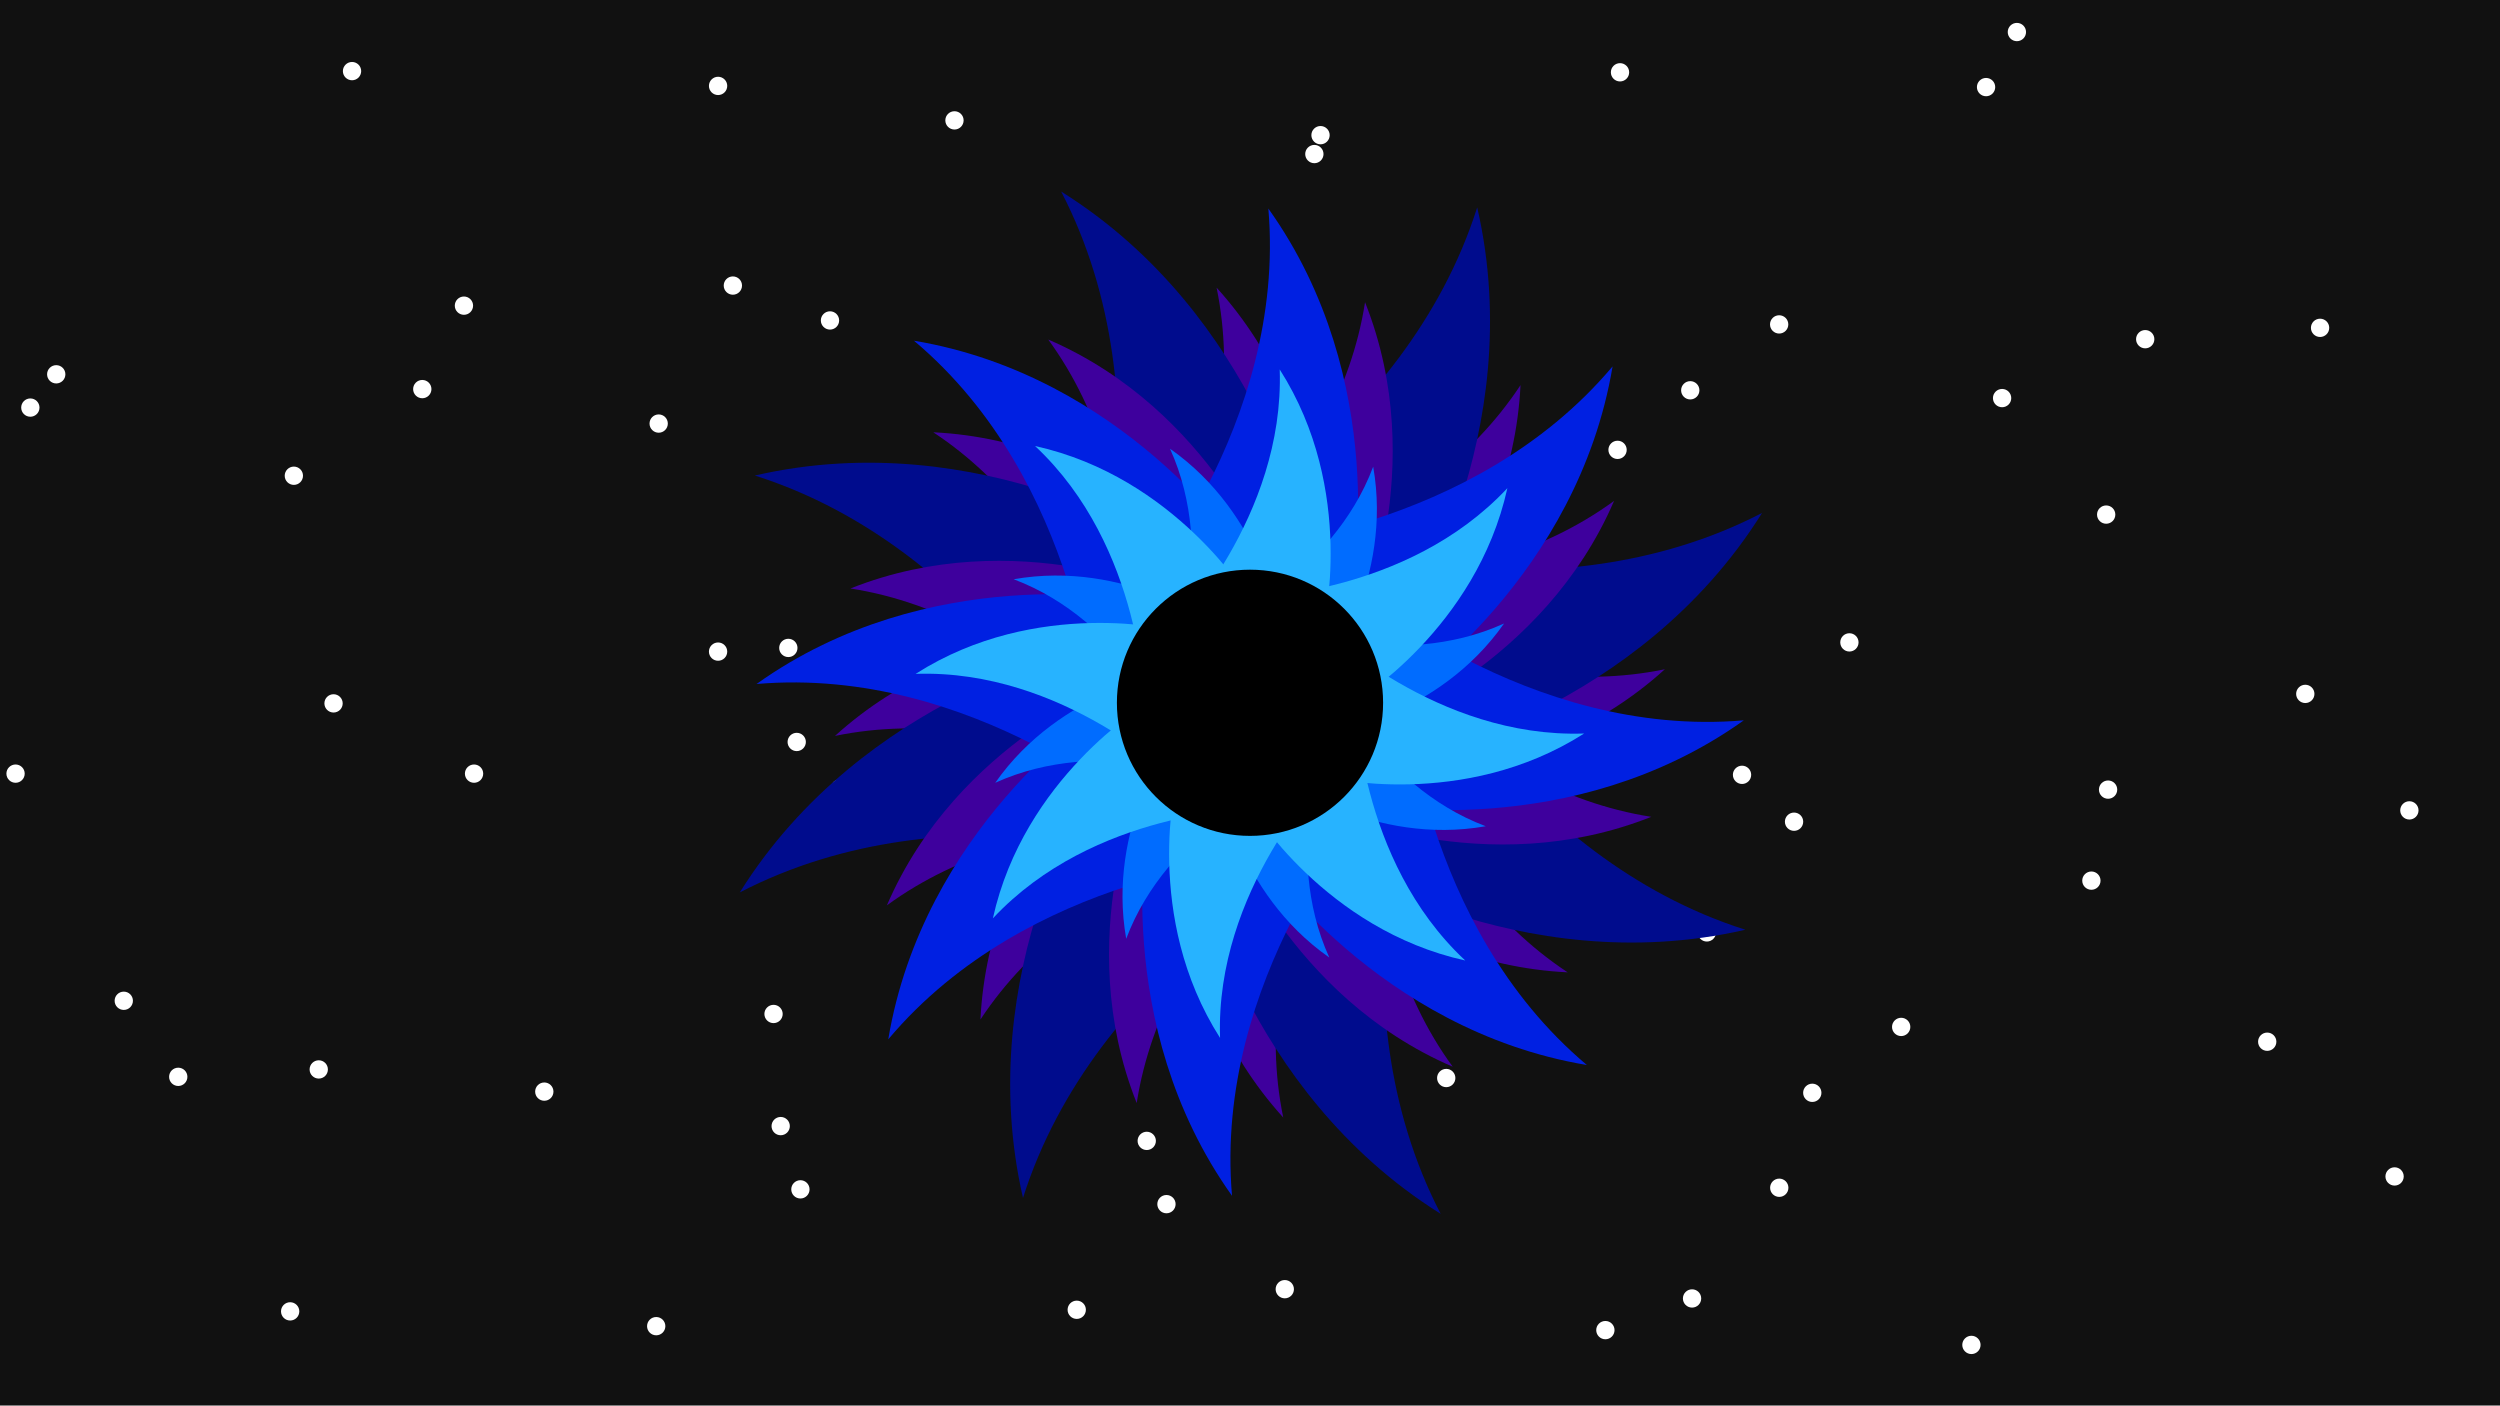 <?xml version="1.0" encoding="UTF-8" standalone="no"?>
<svg
   xmlns:osb="http://www.openswatchbook.org/uri/2009/osb"
   xmlns:dc="http://purl.org/dc/elements/1.1/"
   xmlns:cc="http://creativecommons.org/ns#"
   xmlns:rdf="http://www.w3.org/1999/02/22-rdf-syntax-ns#"
   xmlns:svg="http://www.w3.org/2000/svg"
   xmlns="http://www.w3.org/2000/svg"
   xmlns:sodipodi="http://sodipodi.sourceforge.net/DTD/sodipodi-0.dtd"
   xmlns:inkscape="http://www.inkscape.org/namespaces/inkscape"
   width="1366"
   height="768"
   viewBox="0 0 361.421 203.2"
   version="1.1"
   id="svg8"
   inkscape:version="1.0 (4035a4fb49, 2020-05-01)"
   sodipodi:docname="black_hole_flat.svg"
   inkscape:export-filename="/home/noahstanford/Pictures/drawings/inkscape work/black_hole_flat.png"
   inkscape:export-xdpi="96"
   inkscape:export-ydpi="96">
  <defs
     id="defs2">
    <linearGradient
       id="linearGradient1628"
       osb:paint="solid">
      <stop
         style="stop-color:#00a2ff;stop-opacity:1;"
         offset="0"
         id="stop1626" />
    </linearGradient>
  </defs>
  <sodipodi:namedview
     id="base"
     pagecolor="#ffffff"
     bordercolor="#666666"
     borderopacity="1.0"
     inkscape:pageopacity="0.0"
     inkscape:pageshadow="2"
     inkscape:zoom="0.49497475"
     inkscape:cx="589.52959"
     inkscape:cy="380.75907"
     inkscape:document-units="px"
     inkscape:current-layer="layer2"
     showgrid="false"
     units="px"
     inkscape:pagecheckerboard="true"
     inkscape:window-width="1366"
     inkscape:window-height="427"
     inkscape:window-x="0"
     inkscape:window-y="480"
     inkscape:window-maximized="0"
     inkscape:document-rotation="0" />
  <g
     inkscape:label="background"
     inkscape:groupmode="layer"
     id="layer1"
     transform="translate(0,-93.8)"
     sodipodi:insensitive="true">
    <rect
       style="opacity:1;fill:#111111;fill-opacity:1;fill-rule:nonzero;stroke:none;stroke-width:7.938;stroke-linecap:round;stroke-linejoin:miter;stroke-miterlimit:4;stroke-dasharray:none;stroke-dashoffset:0;stroke-opacity:1;paint-order:stroke markers fill"
       id="rect1385"
       width="361.421"
       height="203.2"
       x="1.5787759e-06"
       y="93.8"
       ry="0"
       inkscape:export-xdpi="96"
       inkscape:export-ydpi="96" />
  </g>
  <g
     inkscape:groupmode="layer"
     id="layer2"
     inkscape:label="flare">
    <g
       transform="rotate(90,171.211,221.296)"
       id="g1919">
      <circle
         style="opacity:1;fill:#ffffff;fill-opacity:1;fill-rule:nonzero;stroke:none;stroke-width:0.904;stroke-linecap:round;stroke-linejoin:miter;stroke-miterlimit:4;stroke-dasharray:none;stroke-dashoffset:0;stroke-opacity:1;paint-order:stroke markers fill"
         id="circle1903"
         cx="-137.63"
         cy="-147.889"
         r="1.323"
         transform="scale(-1)" />
      <circle
         r="1.323"
         cy="-191.721"
         cx="-94.867"
         id="circle1905"
         style="opacity:1;fill:#ffffff;fill-opacity:1;fill-rule:nonzero;stroke:none;stroke-width:0.904;stroke-linecap:round;stroke-linejoin:miter;stroke-miterlimit:4;stroke-dasharray:none;stroke-dashoffset:0;stroke-opacity:1;paint-order:stroke markers fill"
         transform="scale(-1)" />
      <circle
         r="1.323"
         cy="-145.75"
         cx="-84.711"
         id="circle1907"
         style="opacity:1;fill:#ffffff;fill-opacity:1;fill-rule:nonzero;stroke:none;stroke-width:0.904;stroke-linecap:round;stroke-linejoin:miter;stroke-miterlimit:4;stroke-dasharray:none;stroke-dashoffset:0;stroke-opacity:1;paint-order:stroke markers fill"
         transform="scale(-1)" />
      <circle
         style="opacity:1;fill:#ffffff;fill-opacity:1;fill-rule:nonzero;stroke:none;stroke-width:0.904;stroke-linecap:round;stroke-linejoin:miter;stroke-miterlimit:4;stroke-dasharray:none;stroke-dashoffset:0;stroke-opacity:1;paint-order:stroke markers fill"
         id="circle1909"
         cx="-41.948"
         cy="-189.583"
         r="1.323"
         transform="scale(-1)" />
      <circle
         r="1.323"
         cy="-46.326"
         cx="-119.991"
         id="circle1911"
         style="opacity:1;fill:#ffffff;fill-opacity:1;fill-rule:nonzero;stroke:none;stroke-width:0.904;stroke-linecap:round;stroke-linejoin:miter;stroke-miterlimit:4;stroke-dasharray:none;stroke-dashoffset:0;stroke-opacity:1;paint-order:stroke markers fill"
         transform="scale(-1)" />
      <circle
         style="opacity:1;fill:#ffffff;fill-opacity:1;fill-rule:nonzero;stroke:none;stroke-width:0.904;stroke-linecap:round;stroke-linejoin:miter;stroke-miterlimit:4;stroke-dasharray:none;stroke-dashoffset:0;stroke-opacity:1;paint-order:stroke markers fill"
         id="circle1913"
         cx="-77.227"
         cy="-90.158"
         r="1.323"
         transform="scale(-1)" />
      <circle
         style="opacity:1;fill:#ffffff;fill-opacity:1;fill-rule:nonzero;stroke:none;stroke-width:0.904;stroke-linecap:round;stroke-linejoin:miter;stroke-miterlimit:4;stroke-dasharray:none;stroke-dashoffset:0;stroke-opacity:1;paint-order:stroke markers fill"
         id="circle1915"
         cx="-67.071"
         cy="-44.188"
         r="1.323"
         transform="scale(-1)" />
      <circle
         r="1.323"
         cy="-88.02"
         cx="-24.308"
         id="circle1917"
         style="opacity:1;fill:#ffffff;fill-opacity:1;fill-rule:nonzero;stroke:none;stroke-width:0.904;stroke-linecap:round;stroke-linejoin:miter;stroke-miterlimit:4;stroke-dasharray:none;stroke-dashoffset:0;stroke-opacity:1;paint-order:stroke markers fill"
         transform="scale(-1)" />
    </g>
    <g
       id="g1901"
       transform="rotate(90,199.637,179.961)">
      <circle
         transform="scale(-1)"
         r="1.323"
         cy="-147.889"
         cx="-137.63"
         id="circle1877"
         style="opacity:1;fill:#ffffff;fill-opacity:1;fill-rule:nonzero;stroke:none;stroke-width:0.904;stroke-linecap:round;stroke-linejoin:miter;stroke-miterlimit:4;stroke-dasharray:none;stroke-dashoffset:0;stroke-opacity:1;paint-order:stroke markers fill" />
      <circle
         transform="scale(-1)"
         style="opacity:1;fill:#ffffff;fill-opacity:1;fill-rule:nonzero;stroke:none;stroke-width:0.904;stroke-linecap:round;stroke-linejoin:miter;stroke-miterlimit:4;stroke-dasharray:none;stroke-dashoffset:0;stroke-opacity:1;paint-order:stroke markers fill"
         id="circle1879"
         cx="-94.867"
         cy="-191.721"
         r="1.323" />
      <circle
         transform="scale(-1)"
         style="opacity:1;fill:#ffffff;fill-opacity:1;fill-rule:nonzero;stroke:none;stroke-width:0.904;stroke-linecap:round;stroke-linejoin:miter;stroke-miterlimit:4;stroke-dasharray:none;stroke-dashoffset:0;stroke-opacity:1;paint-order:stroke markers fill"
         id="circle1881"
         cx="-84.711"
         cy="-145.75"
         r="1.323" />
      <circle
         transform="scale(-1)"
         r="1.323"
         cy="-189.583"
         cx="-41.948"
         id="circle1883"
         style="opacity:1;fill:#ffffff;fill-opacity:1;fill-rule:nonzero;stroke:none;stroke-width:0.904;stroke-linecap:round;stroke-linejoin:miter;stroke-miterlimit:4;stroke-dasharray:none;stroke-dashoffset:0;stroke-opacity:1;paint-order:stroke markers fill" />
      <circle
         transform="scale(-1)"
         style="opacity:1;fill:#ffffff;fill-opacity:1;fill-rule:nonzero;stroke:none;stroke-width:0.904;stroke-linecap:round;stroke-linejoin:miter;stroke-miterlimit:4;stroke-dasharray:none;stroke-dashoffset:0;stroke-opacity:1;paint-order:stroke markers fill"
         id="circle1885"
         cx="-119.991"
         cy="-46.326"
         r="1.323" />
      <circle
         transform="scale(-1)"
         r="1.323"
         cy="-90.158"
         cx="-77.227"
         id="circle1887"
         style="opacity:1;fill:#ffffff;fill-opacity:1;fill-rule:nonzero;stroke:none;stroke-width:0.904;stroke-linecap:round;stroke-linejoin:miter;stroke-miterlimit:4;stroke-dasharray:none;stroke-dashoffset:0;stroke-opacity:1;paint-order:stroke markers fill" />
      <circle
         transform="scale(-1)"
         r="1.323"
         cy="-44.188"
         cx="-67.071"
         id="circle1889"
         style="opacity:1;fill:#ffffff;fill-opacity:1;fill-rule:nonzero;stroke:none;stroke-width:0.904;stroke-linecap:round;stroke-linejoin:miter;stroke-miterlimit:4;stroke-dasharray:none;stroke-dashoffset:0;stroke-opacity:1;paint-order:stroke markers fill" />
      <circle
         transform="scale(-1)"
         style="opacity:1;fill:#ffffff;fill-opacity:1;fill-rule:nonzero;stroke:none;stroke-width:0.904;stroke-linecap:round;stroke-linejoin:miter;stroke-miterlimit:4;stroke-dasharray:none;stroke-dashoffset:0;stroke-opacity:1;paint-order:stroke markers fill"
         id="circle1891"
         cx="-24.308"
         cy="-88.02"
         r="1.323" />
    </g>
    <circle
       r="1.323"
       cy="144.681"
       cx="17.894"
       id="circle1869"
       style="opacity:1;fill:#ffffff;fill-opacity:1;fill-rule:nonzero;stroke:none;stroke-width:0.904;stroke-linecap:round;stroke-linejoin:miter;stroke-miterlimit:4;stroke-dasharray:none;stroke-dashoffset:0;stroke-opacity:1;paint-order:stroke markers fill" />
    <circle
       style="opacity:1;fill:#ffffff;fill-opacity:1;fill-rule:nonzero;stroke:none;stroke-width:0.904;stroke-linecap:round;stroke-linejoin:miter;stroke-miterlimit:4;stroke-dasharray:none;stroke-dashoffset:0;stroke-opacity:1;paint-order:stroke markers fill"
       id="circle1871"
       cx="94.867"
       cy="191.721"
       r="1.323" />
    <circle
       style="opacity:1;fill:#ffffff;fill-opacity:1;fill-rule:nonzero;stroke:none;stroke-width:0.904;stroke-linecap:round;stroke-linejoin:miter;stroke-miterlimit:4;stroke-dasharray:none;stroke-dashoffset:0;stroke-opacity:1;paint-order:stroke markers fill"
       id="circle1873"
       cx="185.739"
       cy="186.375"
       r="1.323" />
    <circle
       r="1.323"
       cy="189.583"
       cx="41.948"
       id="circle1875"
       style="opacity:1;fill:#ffffff;fill-opacity:1;fill-rule:nonzero;stroke:none;stroke-width:0.904;stroke-linecap:round;stroke-linejoin:miter;stroke-miterlimit:4;stroke-dasharray:none;stroke-dashoffset:0;stroke-opacity:1;paint-order:stroke markers fill" />
    <circle
       style="opacity:1;fill:#ffffff;fill-opacity:1;fill-rule:nonzero;stroke:none;stroke-width:0.904;stroke-linecap:round;stroke-linejoin:miter;stroke-miterlimit:4;stroke-dasharray:none;stroke-dashoffset:0;stroke-opacity:1;paint-order:stroke markers fill"
       id="path1856"
       cx="119.991"
       cy="46.326"
       r="1.323" />
    <circle
       cy="107.264"
       cx="115.18"
       id="circle1859"
       style="opacity:1;fill:#ffffff;fill-opacity:1;fill-rule:nonzero;stroke:none;stroke-width:0.904;stroke-linecap:round;stroke-linejoin:miter;stroke-miterlimit:4;stroke-dasharray:none;stroke-dashoffset:0;stroke-opacity:1;paint-order:stroke markers fill"
       r="1.323" />
    <circle
       r="1.323"
       cy="44.188"
       cx="67.071"
       id="circle1865"
       style="opacity:1;fill:#ffffff;fill-opacity:1;fill-rule:nonzero;stroke:none;stroke-width:0.904;stroke-linecap:round;stroke-linejoin:miter;stroke-miterlimit:4;stroke-dasharray:none;stroke-dashoffset:0;stroke-opacity:1;paint-order:stroke markers fill" />
    <circle
       style="opacity:1;fill:#ffffff;fill-opacity:1;fill-rule:nonzero;stroke:none;stroke-width:0.904;stroke-linecap:round;stroke-linejoin:miter;stroke-miterlimit:4;stroke-dasharray:none;stroke-dashoffset:0;stroke-opacity:1;paint-order:stroke markers fill"
       id="circle1867"
       cx="42.482"
       cy="68.777"
       r="1.323" />
    <g
       id="g1933"
       transform="translate(73.766,-17.64)">
      <circle
         r="1.323"
         cy="147.889"
         cx="137.63"
         id="circle1921"
         style="opacity:1;fill:#ffffff;fill-opacity:1;fill-rule:nonzero;stroke:none;stroke-width:0.904;stroke-linecap:round;stroke-linejoin:miter;stroke-miterlimit:4;stroke-dasharray:none;stroke-dashoffset:0;stroke-opacity:1;paint-order:stroke markers fill" />
      <circle
         style="opacity:1;fill:#ffffff;fill-opacity:1;fill-rule:nonzero;stroke:none;stroke-width:0.904;stroke-linecap:round;stroke-linejoin:miter;stroke-miterlimit:4;stroke-dasharray:none;stroke-dashoffset:0;stroke-opacity:1;paint-order:stroke markers fill"
         id="circle1923"
         cx="94.867"
         cy="191.721"
         r="1.323" />
      <circle
         style="opacity:1;fill:#ffffff;fill-opacity:1;fill-rule:nonzero;stroke:none;stroke-width:0.904;stroke-linecap:round;stroke-linejoin:miter;stroke-miterlimit:4;stroke-dasharray:none;stroke-dashoffset:0;stroke-opacity:1;paint-order:stroke markers fill"
         id="circle1925"
         cx="84.711"
         cy="145.75"
         r="1.323" />
      <circle
         r="1.323"
         cy="189.583"
         cx="41.948"
         id="circle1927"
         style="opacity:1;fill:#ffffff;fill-opacity:1;fill-rule:nonzero;stroke:none;stroke-width:0.904;stroke-linecap:round;stroke-linejoin:miter;stroke-miterlimit:4;stroke-dasharray:none;stroke-dashoffset:0;stroke-opacity:1;paint-order:stroke markers fill" />
    </g>
    <g
       id="g1951"
       transform="rotate(180,116.427,104.562)">
      <circle
         transform="scale(-1)"
         r="1.323"
         cy="-147.889"
         cx="-137.63"
         id="circle1935"
         style="opacity:1;fill:#ffffff;fill-opacity:1;fill-rule:nonzero;stroke:none;stroke-width:0.904;stroke-linecap:round;stroke-linejoin:miter;stroke-miterlimit:4;stroke-dasharray:none;stroke-dashoffset:0;stroke-opacity:1;paint-order:stroke markers fill" />
      <circle
         transform="scale(-1)"
         style="opacity:1;fill:#ffffff;fill-opacity:1;fill-rule:nonzero;stroke:none;stroke-width:0.904;stroke-linecap:round;stroke-linejoin:miter;stroke-miterlimit:4;stroke-dasharray:none;stroke-dashoffset:0;stroke-opacity:1;paint-order:stroke markers fill"
         id="circle1937"
         cx="-94.867"
         cy="-191.721"
         r="1.323" />
      <circle
         transform="scale(-1)"
         style="opacity:1;fill:#ffffff;fill-opacity:1;fill-rule:nonzero;stroke:none;stroke-width:0.904;stroke-linecap:round;stroke-linejoin:miter;stroke-miterlimit:4;stroke-dasharray:none;stroke-dashoffset:0;stroke-opacity:1;paint-order:stroke markers fill"
         id="circle1939"
         cx="-84.711"
         cy="-145.75"
         r="1.323" />
      <circle
         transform="scale(-1)"
         r="1.323"
         cy="-189.583"
         cx="-41.948"
         id="circle1941"
         style="opacity:1;fill:#ffffff;fill-opacity:1;fill-rule:nonzero;stroke:none;stroke-width:0.904;stroke-linecap:round;stroke-linejoin:miter;stroke-miterlimit:4;stroke-dasharray:none;stroke-dashoffset:0;stroke-opacity:1;paint-order:stroke markers fill" />
      <circle
         transform="scale(-1)"
         style="opacity:1;fill:#ffffff;fill-opacity:1;fill-rule:nonzero;stroke:none;stroke-width:0.904;stroke-linecap:round;stroke-linejoin:miter;stroke-miterlimit:4;stroke-dasharray:none;stroke-dashoffset:0;stroke-opacity:1;paint-order:stroke markers fill"
         id="circle1943"
         cx="-119.991"
         cy="-46.326"
         r="1.323" />
      <circle
         transform="scale(-1)"
         r="1.323"
         cy="-90.158"
         cx="-77.227"
         id="circle1945"
         style="opacity:1;fill:#ffffff;fill-opacity:1;fill-rule:nonzero;stroke:none;stroke-width:0.904;stroke-linecap:round;stroke-linejoin:miter;stroke-miterlimit:4;stroke-dasharray:none;stroke-dashoffset:0;stroke-opacity:1;paint-order:stroke markers fill" />
      <circle
         transform="scale(-1)"
         r="1.323"
         cy="-44.188"
         cx="-67.071"
         id="circle1947"
         style="opacity:1;fill:#ffffff;fill-opacity:1;fill-rule:nonzero;stroke:none;stroke-width:0.904;stroke-linecap:round;stroke-linejoin:miter;stroke-miterlimit:4;stroke-dasharray:none;stroke-dashoffset:0;stroke-opacity:1;paint-order:stroke markers fill" />
      <circle
         transform="scale(-1)"
         style="opacity:1;fill:#ffffff;fill-opacity:1;fill-rule:nonzero;stroke:none;stroke-width:0.904;stroke-linecap:round;stroke-linejoin:miter;stroke-miterlimit:4;stroke-dasharray:none;stroke-dashoffset:0;stroke-opacity:1;paint-order:stroke markers fill"
         id="circle1949"
         cx="-24.308"
         cy="-88.02"
         r="1.323" />
    </g>
    <g
       id="g1969"
       transform="translate(190.139,2.711)">
      <circle
         transform="scale(-1)"
         r="1.323"
         cy="-147.889"
         cx="-137.63"
         id="circle1953"
         style="opacity:1;fill:#ffffff;fill-opacity:1;fill-rule:nonzero;stroke:none;stroke-width:0.904;stroke-linecap:round;stroke-linejoin:miter;stroke-miterlimit:4;stroke-dasharray:none;stroke-dashoffset:0;stroke-opacity:1;paint-order:stroke markers fill" />
      <circle
         transform="scale(-1)"
         style="opacity:1;fill:#ffffff;fill-opacity:1;fill-rule:nonzero;stroke:none;stroke-width:0.904;stroke-linecap:round;stroke-linejoin:miter;stroke-miterlimit:4;stroke-dasharray:none;stroke-dashoffset:0;stroke-opacity:1;paint-order:stroke markers fill"
         id="circle1955"
         cx="-94.867"
         cy="-191.721"
         r="1.323" />
      <circle
         transform="scale(-1)"
         style="opacity:1;fill:#ffffff;fill-opacity:1;fill-rule:nonzero;stroke:none;stroke-width:0.904;stroke-linecap:round;stroke-linejoin:miter;stroke-miterlimit:4;stroke-dasharray:none;stroke-dashoffset:0;stroke-opacity:1;paint-order:stroke markers fill"
         id="circle1957"
         cx="-84.711"
         cy="-145.75"
         r="1.323" />
      <circle
         transform="scale(-1)"
         r="1.323"
         cy="-189.583"
         cx="-41.948"
         id="circle1959"
         style="opacity:1;fill:#ffffff;fill-opacity:1;fill-rule:nonzero;stroke:none;stroke-width:0.904;stroke-linecap:round;stroke-linejoin:miter;stroke-miterlimit:4;stroke-dasharray:none;stroke-dashoffset:0;stroke-opacity:1;paint-order:stroke markers fill" />
      <circle
         transform="scale(-1)"
         style="opacity:1;fill:#ffffff;fill-opacity:1;fill-rule:nonzero;stroke:none;stroke-width:0.904;stroke-linecap:round;stroke-linejoin:miter;stroke-miterlimit:4;stroke-dasharray:none;stroke-dashoffset:0;stroke-opacity:1;paint-order:stroke markers fill"
         id="circle1961"
         cx="-119.991"
         cy="-46.326"
         r="1.323" />
      <circle
         transform="scale(-1)"
         r="1.323"
         cy="-90.158"
         cx="-77.227"
         id="circle1963"
         style="opacity:1;fill:#ffffff;fill-opacity:1;fill-rule:nonzero;stroke:none;stroke-width:0.904;stroke-linecap:round;stroke-linejoin:miter;stroke-miterlimit:4;stroke-dasharray:none;stroke-dashoffset:0;stroke-opacity:1;paint-order:stroke markers fill" />
      <circle
         transform="scale(-1)"
         r="1.323"
         cy="-44.188"
         cx="-67.071"
         id="circle1965"
         style="opacity:1;fill:#ffffff;fill-opacity:1;fill-rule:nonzero;stroke:none;stroke-width:0.904;stroke-linecap:round;stroke-linejoin:miter;stroke-miterlimit:4;stroke-dasharray:none;stroke-dashoffset:0;stroke-opacity:1;paint-order:stroke markers fill" />
      <circle
         transform="scale(-1)"
         style="opacity:1;fill:#ffffff;fill-opacity:1;fill-rule:nonzero;stroke:none;stroke-width:0.904;stroke-linecap:round;stroke-linejoin:miter;stroke-miterlimit:4;stroke-dasharray:none;stroke-dashoffset:0;stroke-opacity:1;paint-order:stroke markers fill"
         id="circle1967"
         cx="-24.308"
         cy="-88.02"
         r="1.323" />
    </g>
    <g
       transform="rotate(180,72.88,101.001)"
       id="g2070">
      <circle
         style="opacity:1;fill:#ffffff;fill-opacity:1;fill-rule:nonzero;stroke:none;stroke-width:0.904;stroke-linecap:round;stroke-linejoin:miter;stroke-miterlimit:4;stroke-dasharray:none;stroke-dashoffset:0;stroke-opacity:1;paint-order:stroke markers fill"
         id="circle2054"
         cx="-137.63"
         cy="-147.889"
         r="1.323"
         transform="scale(-1)" />
      <circle
         r="1.323"
         cy="-191.721"
         cx="-94.867"
         id="circle2056"
         style="opacity:1;fill:#ffffff;fill-opacity:1;fill-rule:nonzero;stroke:none;stroke-width:0.904;stroke-linecap:round;stroke-linejoin:miter;stroke-miterlimit:4;stroke-dasharray:none;stroke-dashoffset:0;stroke-opacity:1;paint-order:stroke markers fill"
         transform="scale(-1)" />
      <circle
         r="1.323"
         cy="-145.75"
         cx="-84.711"
         id="circle2058"
         style="opacity:1;fill:#ffffff;fill-opacity:1;fill-rule:nonzero;stroke:none;stroke-width:0.904;stroke-linecap:round;stroke-linejoin:miter;stroke-miterlimit:4;stroke-dasharray:none;stroke-dashoffset:0;stroke-opacity:1;paint-order:stroke markers fill"
         transform="scale(-1)" />
      <circle
         style="opacity:1;fill:#ffffff;fill-opacity:1;fill-rule:nonzero;stroke:none;stroke-width:0.904;stroke-linecap:round;stroke-linejoin:miter;stroke-miterlimit:4;stroke-dasharray:none;stroke-dashoffset:0;stroke-opacity:1;paint-order:stroke markers fill"
         id="circle2060"
         cx="-41.948"
         cy="-189.583"
         r="1.323"
         transform="scale(-1)" />
      <circle
         r="1.323"
         cy="-46.326"
         cx="-119.991"
         id="circle2062"
         style="opacity:1;fill:#ffffff;fill-opacity:1;fill-rule:nonzero;stroke:none;stroke-width:0.904;stroke-linecap:round;stroke-linejoin:miter;stroke-miterlimit:4;stroke-dasharray:none;stroke-dashoffset:0;stroke-opacity:1;paint-order:stroke markers fill"
         transform="scale(-1)" />
      <circle
         style="opacity:1;fill:#ffffff;fill-opacity:1;fill-rule:nonzero;stroke:none;stroke-width:0.904;stroke-linecap:round;stroke-linejoin:miter;stroke-miterlimit:4;stroke-dasharray:none;stroke-dashoffset:0;stroke-opacity:1;paint-order:stroke markers fill"
         id="circle2064"
         cx="-77.227"
         cy="-90.158"
         r="1.323"
         transform="scale(-1)" />
      <circle
         style="opacity:1;fill:#ffffff;fill-opacity:1;fill-rule:nonzero;stroke:none;stroke-width:0.904;stroke-linecap:round;stroke-linejoin:miter;stroke-miterlimit:4;stroke-dasharray:none;stroke-dashoffset:0;stroke-opacity:1;paint-order:stroke markers fill"
         id="circle2066"
         cx="-67.071"
         cy="-44.188"
         r="1.323"
         transform="scale(-1)" />
      <circle
         r="1.323"
         cy="-88.02"
         cx="-24.308"
         id="circle2068"
         style="opacity:1;fill:#ffffff;fill-opacity:1;fill-rule:nonzero;stroke:none;stroke-width:0.904;stroke-linecap:round;stroke-linejoin:miter;stroke-miterlimit:4;stroke-dasharray:none;stroke-dashoffset:0;stroke-opacity:1;paint-order:stroke markers fill"
         transform="scale(-1)" />
    </g>
    <g
       transform="rotate(180,164.535,101.087)"
       id="g2088">
      <circle
         style="opacity:1;fill:#ffffff;fill-opacity:1;fill-rule:nonzero;stroke:none;stroke-width:0.904;stroke-linecap:round;stroke-linejoin:miter;stroke-miterlimit:4;stroke-dasharray:none;stroke-dashoffset:0;stroke-opacity:1;paint-order:stroke markers fill"
         id="circle2072"
         cx="-137.63"
         cy="-147.889"
         r="1.323"
         transform="scale(-1)" />
      <circle
         r="1.323"
         cy="-191.721"
         cx="-94.867"
         id="circle2074"
         style="opacity:1;fill:#ffffff;fill-opacity:1;fill-rule:nonzero;stroke:none;stroke-width:0.904;stroke-linecap:round;stroke-linejoin:miter;stroke-miterlimit:4;stroke-dasharray:none;stroke-dashoffset:0;stroke-opacity:1;paint-order:stroke markers fill"
         transform="scale(-1)" />
      <circle
         r="1.323"
         cy="-145.75"
         cx="-84.711"
         id="circle2076"
         style="opacity:1;fill:#ffffff;fill-opacity:1;fill-rule:nonzero;stroke:none;stroke-width:0.904;stroke-linecap:round;stroke-linejoin:miter;stroke-miterlimit:4;stroke-dasharray:none;stroke-dashoffset:0;stroke-opacity:1;paint-order:stroke markers fill"
         transform="scale(-1)" />
      <circle
         style="opacity:1;fill:#ffffff;fill-opacity:1;fill-rule:nonzero;stroke:none;stroke-width:0.904;stroke-linecap:round;stroke-linejoin:miter;stroke-miterlimit:4;stroke-dasharray:none;stroke-dashoffset:0;stroke-opacity:1;paint-order:stroke markers fill"
         id="circle2078"
         cx="-41.948"
         cy="-189.583"
         r="1.323"
         transform="scale(-1)" />
      <circle
         r="1.323"
         cy="-46.326"
         cx="-119.991"
         id="circle2080"
         style="opacity:1;fill:#ffffff;fill-opacity:1;fill-rule:nonzero;stroke:none;stroke-width:0.904;stroke-linecap:round;stroke-linejoin:miter;stroke-miterlimit:4;stroke-dasharray:none;stroke-dashoffset:0;stroke-opacity:1;paint-order:stroke markers fill"
         transform="scale(-1)" />
      <circle
         style="opacity:1;fill:#ffffff;fill-opacity:1;fill-rule:nonzero;stroke:none;stroke-width:0.904;stroke-linecap:round;stroke-linejoin:miter;stroke-miterlimit:4;stroke-dasharray:none;stroke-dashoffset:0;stroke-opacity:1;paint-order:stroke markers fill"
         id="circle2082"
         cx="-77.227"
         cy="-90.158"
         r="1.323"
         transform="scale(-1)" />
      <circle
         style="opacity:1;fill:#ffffff;fill-opacity:1;fill-rule:nonzero;stroke:none;stroke-width:0.904;stroke-linecap:round;stroke-linejoin:miter;stroke-miterlimit:4;stroke-dasharray:none;stroke-dashoffset:0;stroke-opacity:1;paint-order:stroke markers fill"
         id="circle2084"
         cx="-67.071"
         cy="-44.188"
         r="1.323"
         transform="scale(-1)" />
      <circle
         r="1.323"
         cy="-88.02"
         cx="-24.308"
         id="circle2086"
         style="opacity:1;fill:#ffffff;fill-opacity:1;fill-rule:nonzero;stroke:none;stroke-width:0.904;stroke-linecap:round;stroke-linejoin:miter;stroke-miterlimit:4;stroke-dasharray:none;stroke-dashoffset:0;stroke-opacity:1;paint-order:stroke markers fill"
         transform="scale(-1)" />
    </g>
    <g
       id="g2106"
       transform="rotate(-90,140.651,73.009)">
      <circle
         transform="scale(-1)"
         r="1.323"
         cy="-147.889"
         cx="-137.63"
         id="circle2090"
         style="opacity:1;fill:#ffffff;fill-opacity:1;fill-rule:nonzero;stroke:none;stroke-width:0.904;stroke-linecap:round;stroke-linejoin:miter;stroke-miterlimit:4;stroke-dasharray:none;stroke-dashoffset:0;stroke-opacity:1;paint-order:stroke markers fill" />
      <circle
         transform="scale(-1)"
         style="opacity:1;fill:#ffffff;fill-opacity:1;fill-rule:nonzero;stroke:none;stroke-width:0.904;stroke-linecap:round;stroke-linejoin:miter;stroke-miterlimit:4;stroke-dasharray:none;stroke-dashoffset:0;stroke-opacity:1;paint-order:stroke markers fill"
         id="circle2092"
         cx="-94.867"
         cy="-191.721"
         r="1.323" />
      <circle
         transform="scale(-1)"
         style="opacity:1;fill:#ffffff;fill-opacity:1;fill-rule:nonzero;stroke:none;stroke-width:0.904;stroke-linecap:round;stroke-linejoin:miter;stroke-miterlimit:4;stroke-dasharray:none;stroke-dashoffset:0;stroke-opacity:1;paint-order:stroke markers fill"
         id="circle2094"
         cx="-84.711"
         cy="-145.75"
         r="1.323" />
      <circle
         transform="scale(-1)"
         r="1.323"
         cy="-189.583"
         cx="-41.948"
         id="circle2096"
         style="opacity:1;fill:#ffffff;fill-opacity:1;fill-rule:nonzero;stroke:none;stroke-width:0.904;stroke-linecap:round;stroke-linejoin:miter;stroke-miterlimit:4;stroke-dasharray:none;stroke-dashoffset:0;stroke-opacity:1;paint-order:stroke markers fill" />
      <circle
         transform="scale(-1)"
         style="opacity:1;fill:#ffffff;fill-opacity:1;fill-rule:nonzero;stroke:none;stroke-width:0.904;stroke-linecap:round;stroke-linejoin:miter;stroke-miterlimit:4;stroke-dasharray:none;stroke-dashoffset:0;stroke-opacity:1;paint-order:stroke markers fill"
         id="circle2098"
         cx="-119.991"
         cy="-46.326"
         r="1.323" />
      <circle
         transform="scale(-1)"
         r="1.323"
         cy="-90.158"
         cx="-77.227"
         id="circle2100"
         style="opacity:1;fill:#ffffff;fill-opacity:1;fill-rule:nonzero;stroke:none;stroke-width:0.904;stroke-linecap:round;stroke-linejoin:miter;stroke-miterlimit:4;stroke-dasharray:none;stroke-dashoffset:0;stroke-opacity:1;paint-order:stroke markers fill" />
      <circle
         transform="scale(-1)"
         r="1.323"
         cy="-44.188"
         cx="-67.071"
         id="circle2102"
         style="opacity:1;fill:#ffffff;fill-opacity:1;fill-rule:nonzero;stroke:none;stroke-width:0.904;stroke-linecap:round;stroke-linejoin:miter;stroke-miterlimit:4;stroke-dasharray:none;stroke-dashoffset:0;stroke-opacity:1;paint-order:stroke markers fill" />
      <circle
         transform="scale(-1)"
         style="opacity:1;fill:#ffffff;fill-opacity:1;fill-rule:nonzero;stroke:none;stroke-width:0.904;stroke-linecap:round;stroke-linejoin:miter;stroke-miterlimit:4;stroke-dasharray:none;stroke-dashoffset:0;stroke-opacity:1;paint-order:stroke markers fill"
         id="circle2104"
         cx="-24.308"
         cy="-88.02"
         r="1.323" />
    </g>
    <g
       id="g2124"
       transform="rotate(90,88.497,105.473)">
      <circle
         transform="scale(-1)"
         r="1.323"
         cy="-147.889"
         cx="-137.63"
         id="circle2108"
         style="opacity:1;fill:#ffffff;fill-opacity:1;fill-rule:nonzero;stroke:none;stroke-width:0.904;stroke-linecap:round;stroke-linejoin:miter;stroke-miterlimit:4;stroke-dasharray:none;stroke-dashoffset:0;stroke-opacity:1;paint-order:stroke markers fill" />
      <circle
         transform="scale(-1)"
         style="opacity:1;fill:#ffffff;fill-opacity:1;fill-rule:nonzero;stroke:none;stroke-width:0.904;stroke-linecap:round;stroke-linejoin:miter;stroke-miterlimit:4;stroke-dasharray:none;stroke-dashoffset:0;stroke-opacity:1;paint-order:stroke markers fill"
         id="circle2110"
         cx="-94.867"
         cy="-191.721"
         r="1.323" />
      <circle
         transform="scale(-1)"
         style="opacity:1;fill:#ffffff;fill-opacity:1;fill-rule:nonzero;stroke:none;stroke-width:0.904;stroke-linecap:round;stroke-linejoin:miter;stroke-miterlimit:4;stroke-dasharray:none;stroke-dashoffset:0;stroke-opacity:1;paint-order:stroke markers fill"
         id="circle2112"
         cx="-84.711"
         cy="-145.75"
         r="1.323" />
      <circle
         transform="scale(-1)"
         r="1.323"
         cy="-189.583"
         cx="-41.948"
         id="circle2114"
         style="opacity:1;fill:#ffffff;fill-opacity:1;fill-rule:nonzero;stroke:none;stroke-width:0.904;stroke-linecap:round;stroke-linejoin:miter;stroke-miterlimit:4;stroke-dasharray:none;stroke-dashoffset:0;stroke-opacity:1;paint-order:stroke markers fill" />
      <circle
         transform="scale(-1)"
         style="opacity:1;fill:#ffffff;fill-opacity:1;fill-rule:nonzero;stroke:none;stroke-width:0.904;stroke-linecap:round;stroke-linejoin:miter;stroke-miterlimit:4;stroke-dasharray:none;stroke-dashoffset:0;stroke-opacity:1;paint-order:stroke markers fill"
         id="circle2116"
         cx="-119.991"
         cy="-46.326"
         r="1.323" />
      <circle
         transform="scale(-1)"
         r="1.323"
         cy="-90.158"
         cx="-77.227"
         id="circle2118"
         style="opacity:1;fill:#ffffff;fill-opacity:1;fill-rule:nonzero;stroke:none;stroke-width:0.904;stroke-linecap:round;stroke-linejoin:miter;stroke-miterlimit:4;stroke-dasharray:none;stroke-dashoffset:0;stroke-opacity:1;paint-order:stroke markers fill" />
      <circle
         transform="scale(-1)"
         r="1.323"
         cy="-44.188"
         cx="-67.071"
         id="circle2120"
         style="opacity:1;fill:#ffffff;fill-opacity:1;fill-rule:nonzero;stroke:none;stroke-width:0.904;stroke-linecap:round;stroke-linejoin:miter;stroke-miterlimit:4;stroke-dasharray:none;stroke-dashoffset:0;stroke-opacity:1;paint-order:stroke markers fill" />
      <circle
         transform="scale(-1)"
         style="opacity:1;fill:#ffffff;fill-opacity:1;fill-rule:nonzero;stroke:none;stroke-width:0.904;stroke-linecap:round;stroke-linejoin:miter;stroke-miterlimit:4;stroke-dasharray:none;stroke-dashoffset:0;stroke-opacity:1;paint-order:stroke markers fill"
         id="circle2122"
         cx="-24.308"
         cy="-88.02"
         r="1.323" />
    </g>
    <g
       id="g1854"
       transform="translate(-3.2876713e-7,-1.7924676e-6)">
      <g
         transform="matrix(-0.125,-0.732,0.732,-0.125,128.918,246.547)"
         style="fill:#3e009d;fill-opacity:1"
         id="g1786">
        <g
           style="fill:#3e009d;fill-opacity:1"
           id="g1774"
           transform="matrix(0.814,0,0,0.814,34.639,12.157)">
          <path
             sodipodi:nodetypes="cccc"
             inkscape:connector-curvature="0"
             id="path1766"
             d="m 201.204,87.301 c 0,0 10.065,-40.554 -12.915,-76.589 1.494,43.914 -31.424,77.402 -31.424,77.402 z"
             inkscape:transform-center-y="23.352441"
             style="opacity:1;fill:#3e009d;fill-opacity:1;fill-rule:nonzero;stroke:none;stroke-width:9.918;stroke-linecap:round;stroke-linejoin:miter;stroke-miterlimit:4;stroke-dasharray:none;stroke-dashoffset:0;stroke-opacity:1;paint-order:stroke markers fill" />
          <path
             inkscape:transform-center-x="23.352441"
             style="opacity:1;fill:#3e009d;fill-opacity:1;fill-rule:nonzero;stroke:none;stroke-width:9.918;stroke-linecap:round;stroke-linejoin:miter;stroke-miterlimit:4;stroke-dasharray:none;stroke-dashoffset:0;stroke-opacity:1;paint-order:stroke markers fill"
             d="m 202.017,131.64 c 0,0 40.554,10.065 76.589,-12.915 -43.914,1.494 -77.402,-31.424 -77.402,-31.424 z"
             id="path1768"
             inkscape:connector-curvature="0"
             sodipodi:nodetypes="cccc" />
          <path
             sodipodi:nodetypes="cccc"
             inkscape:connector-curvature="0"
             id="path1770"
             d="m 156.866,88.114 c 0,0 -40.554,-10.065 -76.589,12.915 43.914,-1.494 77.402,31.424 77.402,31.424 z"
             style="opacity:1;fill:#3e009d;fill-opacity:1;fill-rule:nonzero;stroke:none;stroke-width:9.918;stroke-linecap:round;stroke-linejoin:miter;stroke-miterlimit:4;stroke-dasharray:none;stroke-dashoffset:0;stroke-opacity:1;paint-order:stroke markers fill"
             inkscape:transform-center-x="-23.352445" />
          <path
             inkscape:transform-center-y="-23.35244"
             style="opacity:1;fill:#3e009d;fill-opacity:1;fill-rule:nonzero;stroke:none;stroke-width:9.918;stroke-linecap:round;stroke-linejoin:miter;stroke-miterlimit:4;stroke-dasharray:none;stroke-dashoffset:0;stroke-opacity:1;paint-order:stroke markers fill"
             d="m 157.679,132.453 c 0,0 -10.065,40.554 12.915,76.589 -1.494,-43.914 31.424,-77.402 31.424,-77.402 z"
             id="path1772"
             inkscape:connector-curvature="0"
             sodipodi:nodetypes="cccc" />
        </g>
        <g
           style="fill:#3e009d;fill-opacity:1"
           transform="matrix(0.576,0.576,-0.576,0.576,140.669,-64.934)"
           id="g1784">
          <path
             style="opacity:1;fill:#3e009d;fill-opacity:1;fill-rule:nonzero;stroke:none;stroke-width:9.918;stroke-linecap:round;stroke-linejoin:miter;stroke-miterlimit:4;stroke-dasharray:none;stroke-dashoffset:0;stroke-opacity:1;paint-order:stroke markers fill"
             inkscape:transform-center-y="23.352441"
             d="m 201.204,87.301 c 0,0 10.065,-40.554 -12.915,-76.589 1.494,43.914 -31.424,77.402 -31.424,77.402 z"
             id="path1776"
             inkscape:connector-curvature="0"
             sodipodi:nodetypes="cccc" />
          <path
             sodipodi:nodetypes="cccc"
             inkscape:connector-curvature="0"
             id="path1778"
             d="m 202.017,131.64 c 0,0 40.554,10.065 76.589,-12.915 -43.914,1.494 -77.402,-31.424 -77.402,-31.424 z"
             style="opacity:1;fill:#3e009d;fill-opacity:1;fill-rule:nonzero;stroke:none;stroke-width:9.918;stroke-linecap:round;stroke-linejoin:miter;stroke-miterlimit:4;stroke-dasharray:none;stroke-dashoffset:0;stroke-opacity:1;paint-order:stroke markers fill"
             inkscape:transform-center-x="23.352441" />
          <path
             inkscape:transform-center-x="-23.352445"
             style="opacity:1;fill:#3e009d;fill-opacity:1;fill-rule:nonzero;stroke:none;stroke-width:9.918;stroke-linecap:round;stroke-linejoin:miter;stroke-miterlimit:4;stroke-dasharray:none;stroke-dashoffset:0;stroke-opacity:1;paint-order:stroke markers fill"
             d="m 156.866,88.114 c 0,0 -40.554,-10.065 -76.589,12.915 43.914,-1.494 77.402,31.424 77.402,31.424 z"
             id="path1780"
             inkscape:connector-curvature="0"
             sodipodi:nodetypes="cccc" />
          <path
             sodipodi:nodetypes="cccc"
             inkscape:connector-curvature="0"
             id="path1782"
             d="m 157.679,132.453 c 0,0 -10.065,40.554 12.915,76.589 -1.494,-43.914 31.424,-77.402 31.424,-77.402 z"
             style="opacity:1;fill:#3e009d;fill-opacity:1;fill-rule:nonzero;stroke:none;stroke-width:9.918;stroke-linecap:round;stroke-linejoin:miter;stroke-miterlimit:4;stroke-dasharray:none;stroke-dashoffset:0;stroke-opacity:1;paint-order:stroke markers fill"
             inkscape:transform-center-y="-23.35244" />
        </g>
      </g>
      <g
         id="g1652"
         style="fill:#000c8d;fill-opacity:1"
         transform="matrix(0.325,-0.916,0.916,0.325,28.934,234.085)">
        <g
           transform="matrix(0.814,0,0,0.814,34.639,12.157)"
           id="g1640"
           style="fill:#000c8d;fill-opacity:1">
          <path
             style="opacity:1;fill:#000c8d;fill-opacity:1;fill-rule:nonzero;stroke:none;stroke-width:9.918;stroke-linecap:round;stroke-linejoin:miter;stroke-miterlimit:4;stroke-dasharray:none;stroke-dashoffset:0;stroke-opacity:1;paint-order:stroke markers fill"
             inkscape:transform-center-y="23.352441"
             d="m 201.204,87.301 c 0,0 10.065,-40.554 -12.915,-76.589 1.494,43.914 -31.424,77.402 -31.424,77.402 z"
             id="path1632"
             inkscape:connector-curvature="0"
             sodipodi:nodetypes="cccc" />
          <path
             sodipodi:nodetypes="cccc"
             inkscape:connector-curvature="0"
             id="path1634"
             d="m 202.017,131.64 c 0,0 40.554,10.065 76.589,-12.915 -43.914,1.494 -77.402,-31.424 -77.402,-31.424 z"
             style="opacity:1;fill:#000c8d;fill-opacity:1;fill-rule:nonzero;stroke:none;stroke-width:9.918;stroke-linecap:round;stroke-linejoin:miter;stroke-miterlimit:4;stroke-dasharray:none;stroke-dashoffset:0;stroke-opacity:1;paint-order:stroke markers fill"
             inkscape:transform-center-x="23.352441" />
          <path
             inkscape:transform-center-x="-23.352445"
             style="opacity:1;fill:#000c8d;fill-opacity:1;fill-rule:nonzero;stroke:none;stroke-width:9.918;stroke-linecap:round;stroke-linejoin:miter;stroke-miterlimit:4;stroke-dasharray:none;stroke-dashoffset:0;stroke-opacity:1;paint-order:stroke markers fill"
             d="m 156.866,88.114 c 0,0 -40.554,-10.065 -76.589,12.915 43.914,-1.494 77.402,31.424 77.402,31.424 z"
             id="path1636"
             inkscape:connector-curvature="0"
             sodipodi:nodetypes="cccc" />
          <path
             sodipodi:nodetypes="cccc"
             inkscape:connector-curvature="0"
             id="path1638"
             d="m 157.679,132.453 c 0,0 -10.065,40.554 12.915,76.589 -1.494,-43.914 31.424,-77.402 31.424,-77.402 z"
             style="opacity:1;fill:#000c8d;fill-opacity:1;fill-rule:nonzero;stroke:none;stroke-width:9.918;stroke-linecap:round;stroke-linejoin:miter;stroke-miterlimit:4;stroke-dasharray:none;stroke-dashoffset:0;stroke-opacity:1;paint-order:stroke markers fill"
             inkscape:transform-center-y="-23.35244" />
        </g>
        <g
           id="g1650"
           transform="matrix(0.576,0.576,-0.576,0.576,140.669,-64.934)"
           style="fill:#000c8d;fill-opacity:1">
          <path
             sodipodi:nodetypes="cccc"
             inkscape:connector-curvature="0"
             id="path1642"
             d="m 201.204,87.301 c 0,0 10.065,-40.554 -12.915,-76.589 1.494,43.914 -31.424,77.402 -31.424,77.402 z"
             inkscape:transform-center-y="23.352441"
             style="opacity:1;fill:#000c8d;fill-opacity:1;fill-rule:nonzero;stroke:none;stroke-width:9.918;stroke-linecap:round;stroke-linejoin:miter;stroke-miterlimit:4;stroke-dasharray:none;stroke-dashoffset:0;stroke-opacity:1;paint-order:stroke markers fill" />
          <path
             inkscape:transform-center-x="23.352441"
             style="opacity:1;fill:#000c8d;fill-opacity:1;fill-rule:nonzero;stroke:none;stroke-width:9.918;stroke-linecap:round;stroke-linejoin:miter;stroke-miterlimit:4;stroke-dasharray:none;stroke-dashoffset:0;stroke-opacity:1;paint-order:stroke markers fill"
             d="m 202.017,131.64 c 0,0 40.554,10.065 76.589,-12.915 -43.914,1.494 -77.402,-31.424 -77.402,-31.424 z"
             id="path1644"
             inkscape:connector-curvature="0"
             sodipodi:nodetypes="cccc" />
          <path
             sodipodi:nodetypes="cccc"
             inkscape:connector-curvature="0"
             id="path1646"
             d="m 156.866,88.114 c 0,0 -40.554,-10.065 -76.589,12.915 43.914,-1.494 77.402,31.424 77.402,31.424 z"
             style="opacity:1;fill:#000c8d;fill-opacity:1;fill-rule:nonzero;stroke:none;stroke-width:9.918;stroke-linecap:round;stroke-linejoin:miter;stroke-miterlimit:4;stroke-dasharray:none;stroke-dashoffset:0;stroke-opacity:1;paint-order:stroke markers fill"
             inkscape:transform-center-x="-23.352445" />
          <path
             inkscape:transform-center-y="-23.35244"
             style="opacity:1;fill:#000c8d;fill-opacity:1;fill-rule:nonzero;stroke:none;stroke-width:9.918;stroke-linecap:round;stroke-linejoin:miter;stroke-miterlimit:4;stroke-dasharray:none;stroke-dashoffset:0;stroke-opacity:1;paint-order:stroke markers fill"
             d="m 157.679,132.453 c 0,0 -10.065,40.554 12.915,76.589 -1.494,-43.914 31.424,-77.402 31.424,-77.402 z"
             id="path1648"
             inkscape:connector-curvature="0"
             sodipodi:nodetypes="cccc" />
        </g>
      </g>
      <g
         id="g1512"
         style="fill:#3e009d;fill-opacity:1"
         transform="matrix(-0.417,-0.614,0.614,-0.417,193.752,254.969)">
        <g
           transform="matrix(0.814,0,0,0.814,34.639,12.157)"
           id="g1500"
           style="fill:#3e009d;fill-opacity:1">
          <path
             style="opacity:1;fill:#3e009d;fill-opacity:1;fill-rule:nonzero;stroke:none;stroke-width:9.918;stroke-linecap:round;stroke-linejoin:miter;stroke-miterlimit:4;stroke-dasharray:none;stroke-dashoffset:0;stroke-opacity:1;paint-order:stroke markers fill"
             inkscape:transform-center-y="23.352441"
             d="m 201.204,87.301 c 0,0 10.065,-40.554 -12.915,-76.589 1.494,43.914 -31.424,77.402 -31.424,77.402 z"
             id="path1492"
             inkscape:connector-curvature="0"
             sodipodi:nodetypes="cccc" />
          <path
             sodipodi:nodetypes="cccc"
             inkscape:connector-curvature="0"
             id="path1494"
             d="m 202.017,131.64 c 0,0 40.554,10.065 76.589,-12.915 -43.914,1.494 -77.402,-31.424 -77.402,-31.424 z"
             style="opacity:1;fill:#3e009d;fill-opacity:1;fill-rule:nonzero;stroke:none;stroke-width:9.918;stroke-linecap:round;stroke-linejoin:miter;stroke-miterlimit:4;stroke-dasharray:none;stroke-dashoffset:0;stroke-opacity:1;paint-order:stroke markers fill"
             inkscape:transform-center-x="23.352441" />
          <path
             inkscape:transform-center-x="-23.352445"
             style="opacity:1;fill:#3e009d;fill-opacity:1;fill-rule:nonzero;stroke:none;stroke-width:9.918;stroke-linecap:round;stroke-linejoin:miter;stroke-miterlimit:4;stroke-dasharray:none;stroke-dashoffset:0;stroke-opacity:1;paint-order:stroke markers fill"
             d="m 156.866,88.114 c 0,0 -40.554,-10.065 -76.589,12.915 43.914,-1.494 77.402,31.424 77.402,31.424 z"
             id="path1496"
             inkscape:connector-curvature="0"
             sodipodi:nodetypes="cccc" />
          <path
             sodipodi:nodetypes="cccc"
             inkscape:connector-curvature="0"
             id="path1498"
             d="m 157.679,132.453 c 0,0 -10.065,40.554 12.915,76.589 -1.494,-43.914 31.424,-77.402 31.424,-77.402 z"
             style="opacity:1;fill:#3e009d;fill-opacity:1;fill-rule:nonzero;stroke:none;stroke-width:9.918;stroke-linecap:round;stroke-linejoin:miter;stroke-miterlimit:4;stroke-dasharray:none;stroke-dashoffset:0;stroke-opacity:1;paint-order:stroke markers fill"
             inkscape:transform-center-y="-23.35244" />
        </g>
        <g
           id="g1510"
           transform="matrix(0.576,0.576,-0.576,0.576,140.669,-64.934)"
           style="fill:#3e009d;fill-opacity:1">
          <path
             sodipodi:nodetypes="cccc"
             inkscape:connector-curvature="0"
             id="path1502"
             d="m 201.204,87.301 c 0,0 10.065,-40.554 -12.915,-76.589 1.494,43.914 -31.424,77.402 -31.424,77.402 z"
             inkscape:transform-center-y="23.352441"
             style="opacity:1;fill:#3e009d;fill-opacity:1;fill-rule:nonzero;stroke:none;stroke-width:9.918;stroke-linecap:round;stroke-linejoin:miter;stroke-miterlimit:4;stroke-dasharray:none;stroke-dashoffset:0;stroke-opacity:1;paint-order:stroke markers fill" />
          <path
             inkscape:transform-center-x="23.352441"
             style="opacity:1;fill:#3e009d;fill-opacity:1;fill-rule:nonzero;stroke:none;stroke-width:9.918;stroke-linecap:round;stroke-linejoin:miter;stroke-miterlimit:4;stroke-dasharray:none;stroke-dashoffset:0;stroke-opacity:1;paint-order:stroke markers fill"
             d="m 202.017,131.64 c 0,0 40.554,10.065 76.589,-12.915 -43.914,1.494 -77.402,-31.424 -77.402,-31.424 z"
             id="path1504"
             inkscape:connector-curvature="0"
             sodipodi:nodetypes="cccc" />
          <path
             sodipodi:nodetypes="cccc"
             inkscape:connector-curvature="0"
             id="path1506"
             d="m 156.866,88.114 c 0,0 -40.554,-10.065 -76.589,12.915 43.914,-1.494 77.402,31.424 77.402,31.424 z"
             style="opacity:1;fill:#3e009d;fill-opacity:1;fill-rule:nonzero;stroke:none;stroke-width:9.918;stroke-linecap:round;stroke-linejoin:miter;stroke-miterlimit:4;stroke-dasharray:none;stroke-dashoffset:0;stroke-opacity:1;paint-order:stroke markers fill"
             inkscape:transform-center-x="-23.352445" />
          <path
             inkscape:transform-center-y="-23.35244"
             style="opacity:1;fill:#3e009d;fill-opacity:1;fill-rule:nonzero;stroke:none;stroke-width:9.918;stroke-linecap:round;stroke-linejoin:miter;stroke-miterlimit:4;stroke-dasharray:none;stroke-dashoffset:0;stroke-opacity:1;paint-order:stroke markers fill"
             d="m 157.679,132.453 c 0,0 -10.065,40.554 12.915,76.589 -1.494,-43.914 31.424,-77.402 31.424,-77.402 z"
             id="path1508"
             inkscape:connector-curvature="0"
             sodipodi:nodetypes="cccc" />
        </g>
      </g>
      <g
         transform="matrix(0.88,-0.046,0.046,0.88,17.043,20.418)"
         style="fill:#0020e2;fill-opacity:1"
         id="g1468">
        <g
           style="fill:#0020e2;fill-opacity:1"
           id="g1446"
           transform="matrix(0.814,0,0,0.814,34.639,12.157)">
          <path
             sodipodi:nodetypes="cccc"
             inkscape:connector-curvature="0"
             id="path1392"
             d="m 201.204,87.301 c 0,0 10.065,-40.554 -12.915,-76.589 1.494,43.914 -31.424,77.402 -31.424,77.402 z"
             inkscape:transform-center-y="23.352441"
             style="opacity:1;fill:#0020e2;fill-opacity:1;fill-rule:nonzero;stroke:none;stroke-width:9.918;stroke-linecap:round;stroke-linejoin:miter;stroke-miterlimit:4;stroke-dasharray:none;stroke-dashoffset:0;stroke-opacity:1;paint-order:stroke markers fill" />
          <path
             inkscape:transform-center-x="23.352441"
             style="opacity:1;fill:#0020e2;fill-opacity:1;fill-rule:nonzero;stroke:none;stroke-width:9.918;stroke-linecap:round;stroke-linejoin:miter;stroke-miterlimit:4;stroke-dasharray:none;stroke-dashoffset:0;stroke-opacity:1;paint-order:stroke markers fill"
             d="m 202.017,131.64 c 0,0 40.554,10.065 76.589,-12.915 -43.914,1.494 -77.402,-31.424 -77.402,-31.424 z"
             id="path1436"
             inkscape:connector-curvature="0"
             sodipodi:nodetypes="cccc" />
          <path
             sodipodi:nodetypes="cccc"
             inkscape:connector-curvature="0"
             id="path1438"
             d="m 156.866,88.114 c 0,0 -40.554,-10.065 -76.589,12.915 43.914,-1.494 77.402,31.424 77.402,31.424 z"
             style="opacity:1;fill:#0020e2;fill-opacity:1;fill-rule:nonzero;stroke:none;stroke-width:9.918;stroke-linecap:round;stroke-linejoin:miter;stroke-miterlimit:4;stroke-dasharray:none;stroke-dashoffset:0;stroke-opacity:1;paint-order:stroke markers fill"
             inkscape:transform-center-x="-23.352445" />
          <path
             inkscape:transform-center-y="-23.35244"
             style="opacity:1;fill:#0020e2;fill-opacity:1;fill-rule:nonzero;stroke:none;stroke-width:9.918;stroke-linecap:round;stroke-linejoin:miter;stroke-miterlimit:4;stroke-dasharray:none;stroke-dashoffset:0;stroke-opacity:1;paint-order:stroke markers fill"
             d="m 157.679,132.453 c 0,0 -10.065,40.554 12.915,76.589 -1.494,-43.914 31.424,-77.402 31.424,-77.402 z"
             id="path1440"
             inkscape:connector-curvature="0"
             sodipodi:nodetypes="cccc" />
        </g>
        <g
           style="fill:#0020e2;fill-opacity:1"
           transform="matrix(0.576,0.576,-0.576,0.576,140.669,-64.934)"
           id="g1456">
          <path
             style="opacity:1;fill:#0020e2;fill-opacity:1;fill-rule:nonzero;stroke:none;stroke-width:9.918;stroke-linecap:round;stroke-linejoin:miter;stroke-miterlimit:4;stroke-dasharray:none;stroke-dashoffset:0;stroke-opacity:1;paint-order:stroke markers fill"
             inkscape:transform-center-y="23.352441"
             d="m 201.204,87.301 c 0,0 10.065,-40.554 -12.915,-76.589 1.494,43.914 -31.424,77.402 -31.424,77.402 z"
             id="path1448"
             inkscape:connector-curvature="0"
             sodipodi:nodetypes="cccc" />
          <path
             sodipodi:nodetypes="cccc"
             inkscape:connector-curvature="0"
             id="path1450"
             d="m 202.017,131.64 c 0,0 40.554,10.065 76.589,-12.915 -43.914,1.494 -77.402,-31.424 -77.402,-31.424 z"
             style="opacity:1;fill:#0020e2;fill-opacity:1;fill-rule:nonzero;stroke:none;stroke-width:9.918;stroke-linecap:round;stroke-linejoin:miter;stroke-miterlimit:4;stroke-dasharray:none;stroke-dashoffset:0;stroke-opacity:1;paint-order:stroke markers fill"
             inkscape:transform-center-x="23.352441" />
          <path
             inkscape:transform-center-x="-23.352445"
             style="opacity:1;fill:#0020e2;fill-opacity:1;fill-rule:nonzero;stroke:none;stroke-width:9.918;stroke-linecap:round;stroke-linejoin:miter;stroke-miterlimit:4;stroke-dasharray:none;stroke-dashoffset:0;stroke-opacity:1;paint-order:stroke markers fill"
             d="m 156.866,88.114 c 0,0 -40.554,-10.065 -76.589,12.915 43.914,-1.494 77.402,31.424 77.402,31.424 z"
             id="path1452"
             inkscape:connector-curvature="0"
             sodipodi:nodetypes="cccc" />
          <path
             sodipodi:nodetypes="cccc"
             inkscape:connector-curvature="0"
             id="path1454"
             d="m 157.679,132.453 c 0,0 -10.065,40.554 12.915,76.589 -1.494,-43.914 31.424,-77.402 31.424,-77.402 z"
             style="opacity:1;fill:#0020e2;fill-opacity:1;fill-rule:nonzero;stroke:none;stroke-width:9.918;stroke-linecap:round;stroke-linejoin:miter;stroke-miterlimit:4;stroke-dasharray:none;stroke-dashoffset:0;stroke-opacity:1;paint-order:stroke markers fill"
             inkscape:transform-center-y="-23.35244" />
        </g>
      </g>
      <g
         style="fill:#006cff;fill-opacity:1"
         id="g1534"
         transform="matrix(0.439,0.182,-0.182,0.439,119.828,24.105)">
        <g
           style="fill:#006cff;fill-opacity:1"
           id="g1522"
           transform="matrix(0.814,0,0,0.814,34.639,12.157)">
          <path
             sodipodi:nodetypes="cccc"
             inkscape:connector-curvature="0"
             id="path1514"
             d="m 201.204,87.301 c 0,0 10.065,-40.554 -12.915,-76.589 1.494,43.914 -31.424,77.402 -31.424,77.402 z"
             inkscape:transform-center-y="23.352441"
             style="opacity:1;fill:#006cff;fill-opacity:1;fill-rule:nonzero;stroke:none;stroke-width:9.918;stroke-linecap:round;stroke-linejoin:miter;stroke-miterlimit:4;stroke-dasharray:none;stroke-dashoffset:0;stroke-opacity:1;paint-order:stroke markers fill" />
          <path
             inkscape:transform-center-x="23.352441"
             style="opacity:1;fill:#006cff;fill-opacity:1;fill-rule:nonzero;stroke:none;stroke-width:9.918;stroke-linecap:round;stroke-linejoin:miter;stroke-miterlimit:4;stroke-dasharray:none;stroke-dashoffset:0;stroke-opacity:1;paint-order:stroke markers fill"
             d="m 202.017,131.64 c 0,0 40.554,10.065 76.589,-12.915 -43.914,1.494 -77.402,-31.424 -77.402,-31.424 z"
             id="path1516"
             inkscape:connector-curvature="0"
             sodipodi:nodetypes="cccc" />
          <path
             sodipodi:nodetypes="cccc"
             inkscape:connector-curvature="0"
             id="path1518"
             d="m 156.866,88.114 c 0,0 -40.554,-10.065 -76.589,12.915 43.914,-1.494 77.402,31.424 77.402,31.424 z"
             style="opacity:1;fill:#006cff;fill-opacity:1;fill-rule:nonzero;stroke:none;stroke-width:9.918;stroke-linecap:round;stroke-linejoin:miter;stroke-miterlimit:4;stroke-dasharray:none;stroke-dashoffset:0;stroke-opacity:1;paint-order:stroke markers fill"
             inkscape:transform-center-x="-23.352445" />
          <path
             inkscape:transform-center-y="-23.35244"
             style="opacity:1;fill:#006cff;fill-opacity:1;fill-rule:nonzero;stroke:none;stroke-width:9.918;stroke-linecap:round;stroke-linejoin:miter;stroke-miterlimit:4;stroke-dasharray:none;stroke-dashoffset:0;stroke-opacity:1;paint-order:stroke markers fill"
             d="m 157.679,132.453 c 0,0 -10.065,40.554 12.915,76.589 -1.494,-43.914 31.424,-77.402 31.424,-77.402 z"
             id="path1520"
             inkscape:connector-curvature="0"
             sodipodi:nodetypes="cccc" />
        </g>
        <g
           style="fill:#006cff;fill-opacity:1"
           transform="matrix(0.576,0.576,-0.576,0.576,140.669,-64.934)"
           id="g1532">
          <path
             style="opacity:1;fill:#006cff;fill-opacity:1;fill-rule:nonzero;stroke:none;stroke-width:9.918;stroke-linecap:round;stroke-linejoin:miter;stroke-miterlimit:4;stroke-dasharray:none;stroke-dashoffset:0;stroke-opacity:1;paint-order:stroke markers fill"
             inkscape:transform-center-y="23.352441"
             d="m 201.204,87.301 c 0,0 10.065,-40.554 -12.915,-76.589 1.494,43.914 -31.424,77.402 -31.424,77.402 z"
             id="path1524"
             inkscape:connector-curvature="0"
             sodipodi:nodetypes="cccc" />
          <path
             sodipodi:nodetypes="cccc"
             inkscape:connector-curvature="0"
             id="path1526"
             d="m 202.017,131.64 c 0,0 40.554,10.065 76.589,-12.915 -43.914,1.494 -77.402,-31.424 -77.402,-31.424 z"
             style="opacity:1;fill:#006cff;fill-opacity:1;fill-rule:nonzero;stroke:none;stroke-width:9.918;stroke-linecap:round;stroke-linejoin:miter;stroke-miterlimit:4;stroke-dasharray:none;stroke-dashoffset:0;stroke-opacity:1;paint-order:stroke markers fill"
             inkscape:transform-center-x="23.352441" />
          <path
             inkscape:transform-center-x="-23.352445"
             style="opacity:1;fill:#006cff;fill-opacity:1;fill-rule:nonzero;stroke:none;stroke-width:9.918;stroke-linecap:round;stroke-linejoin:miter;stroke-miterlimit:4;stroke-dasharray:none;stroke-dashoffset:0;stroke-opacity:1;paint-order:stroke markers fill"
             d="m 156.866,88.114 c 0,0 -40.554,-10.065 -76.589,12.915 43.914,-1.494 77.402,31.424 77.402,31.424 z"
             id="path1528"
             inkscape:connector-curvature="0"
             sodipodi:nodetypes="cccc" />
          <path
             sodipodi:nodetypes="cccc"
             inkscape:connector-curvature="0"
             id="path1530"
             d="m 157.679,132.453 c 0,0 -10.065,40.554 12.915,76.589 -1.494,-43.914 31.424,-77.402 31.424,-77.402 z"
             style="opacity:1;fill:#006cff;fill-opacity:1;fill-rule:nonzero;stroke:none;stroke-width:9.918;stroke-linecap:round;stroke-linejoin:miter;stroke-miterlimit:4;stroke-dasharray:none;stroke-dashoffset:0;stroke-opacity:1;paint-order:stroke markers fill"
             inkscape:transform-center-y="-23.35244" />
        </g>
      </g>
      <g
         style="fill:#27b3ff;fill-opacity:1"
         transform="matrix(0.423,0.423,-0.423,0.423,147.267,-17.746)"
         id="g1490">
        <g
           style="fill:#27b3ff;fill-opacity:1"
           transform="matrix(0.814,0,0,0.814,34.639,12.157)"
           id="g1478">
          <path
             style="opacity:1;fill:#27b3ff;fill-opacity:1;fill-rule:nonzero;stroke:none;stroke-width:9.918;stroke-linecap:round;stroke-linejoin:miter;stroke-miterlimit:4;stroke-dasharray:none;stroke-dashoffset:0;stroke-opacity:1;paint-order:stroke markers fill"
             inkscape:transform-center-y="23.352441"
             d="m 201.204,87.301 c 0,0 10.065,-40.554 -12.915,-76.589 1.494,43.914 -31.424,77.402 -31.424,77.402 z"
             id="path1470"
             inkscape:connector-curvature="0"
             sodipodi:nodetypes="cccc" />
          <path
             sodipodi:nodetypes="cccc"
             inkscape:connector-curvature="0"
             id="path1472"
             d="m 202.017,131.64 c 0,0 40.554,10.065 76.589,-12.915 -43.914,1.494 -77.402,-31.424 -77.402,-31.424 z"
             style="opacity:1;fill:#27b3ff;fill-opacity:1;fill-rule:nonzero;stroke:none;stroke-width:9.918;stroke-linecap:round;stroke-linejoin:miter;stroke-miterlimit:4;stroke-dasharray:none;stroke-dashoffset:0;stroke-opacity:1;paint-order:stroke markers fill"
             inkscape:transform-center-x="23.352441" />
          <path
             inkscape:transform-center-x="-23.352445"
             style="opacity:1;fill:#27b3ff;fill-opacity:1;fill-rule:nonzero;stroke:none;stroke-width:9.918;stroke-linecap:round;stroke-linejoin:miter;stroke-miterlimit:4;stroke-dasharray:none;stroke-dashoffset:0;stroke-opacity:1;paint-order:stroke markers fill"
             d="m 156.866,88.114 c 0,0 -40.554,-10.065 -76.589,12.915 43.914,-1.494 77.402,31.424 77.402,31.424 z"
             id="path1474"
             inkscape:connector-curvature="0"
             sodipodi:nodetypes="cccc" />
          <path
             sodipodi:nodetypes="cccc"
             inkscape:connector-curvature="0"
             id="path1476"
             d="m 157.679,132.453 c 0,0 -10.065,40.554 12.915,76.589 -1.494,-43.914 31.424,-77.402 31.424,-77.402 z"
             style="opacity:1;fill:#27b3ff;fill-opacity:1;fill-rule:nonzero;stroke:none;stroke-width:9.918;stroke-linecap:round;stroke-linejoin:miter;stroke-miterlimit:4;stroke-dasharray:none;stroke-dashoffset:0;stroke-opacity:1;paint-order:stroke markers fill"
             inkscape:transform-center-y="-23.35244" />
        </g>
        <g
           style="fill:#27b3ff;fill-opacity:1"
           id="g1488"
           transform="matrix(0.576,0.576,-0.576,0.576,140.669,-64.934)">
          <path
             sodipodi:nodetypes="cccc"
             inkscape:connector-curvature="0"
             id="path1480"
             d="m 201.204,87.301 c 0,0 10.065,-40.554 -12.915,-76.589 1.494,43.914 -31.424,77.402 -31.424,77.402 z"
             inkscape:transform-center-y="23.352441"
             style="opacity:1;fill:#27b3ff;fill-opacity:1;fill-rule:nonzero;stroke:none;stroke-width:9.918;stroke-linecap:round;stroke-linejoin:miter;stroke-miterlimit:4;stroke-dasharray:none;stroke-dashoffset:0;stroke-opacity:1;paint-order:stroke markers fill" />
          <path
             inkscape:transform-center-x="23.352441"
             style="opacity:1;fill:#27b3ff;fill-opacity:1;fill-rule:nonzero;stroke:none;stroke-width:9.918;stroke-linecap:round;stroke-linejoin:miter;stroke-miterlimit:4;stroke-dasharray:none;stroke-dashoffset:0;stroke-opacity:1;paint-order:stroke markers fill"
             d="m 202.017,131.64 c 0,0 40.554,10.065 76.589,-12.915 -43.914,1.494 -77.402,-31.424 -77.402,-31.424 z"
             id="path1482"
             inkscape:connector-curvature="0"
             sodipodi:nodetypes="cccc" />
          <path
             sodipodi:nodetypes="cccc"
             inkscape:connector-curvature="0"
             id="path1484"
             d="m 156.866,88.114 c 0,0 -40.554,-10.065 -76.589,12.915 43.914,-1.494 77.402,31.424 77.402,31.424 z"
             style="opacity:1;fill:#27b3ff;fill-opacity:1;fill-rule:nonzero;stroke:none;stroke-width:9.918;stroke-linecap:round;stroke-linejoin:miter;stroke-miterlimit:4;stroke-dasharray:none;stroke-dashoffset:0;stroke-opacity:1;paint-order:stroke markers fill"
             inkscape:transform-center-x="-23.352445" />
          <path
             inkscape:transform-center-y="-23.35244"
             style="opacity:1;fill:#27b3ff;fill-opacity:1;fill-rule:nonzero;stroke:none;stroke-width:9.918;stroke-linecap:round;stroke-linejoin:miter;stroke-miterlimit:4;stroke-dasharray:none;stroke-dashoffset:0;stroke-opacity:1;paint-order:stroke markers fill"
             d="m 157.679,132.453 c 0,0 -10.065,40.554 12.915,76.589 -1.494,-43.914 31.424,-77.402 31.424,-77.402 z"
             id="path1486"
             inkscape:connector-curvature="0"
             sodipodi:nodetypes="cccc" />
        </g>
      </g>
    </g>
  </g>
  <g
     inkscape:groupmode="layer"
     id="layer3"
     inkscape:label="hole"
     style="display:inline"
     sodipodi:insensitive="true">
    <circle
       style="opacity:1;fill:#000000;fill-opacity:1;fill-rule:nonzero;stroke:none;stroke-width:5.773;stroke-linecap:round;stroke-linejoin:miter;stroke-miterlimit:4;stroke-dasharray:none;stroke-dashoffset:0;stroke-opacity:1;paint-order:stroke markers fill"
       id="path1387"
       cx="180.71"
       cy="101.6"
       r="19.242" />
  </g>
</svg>
